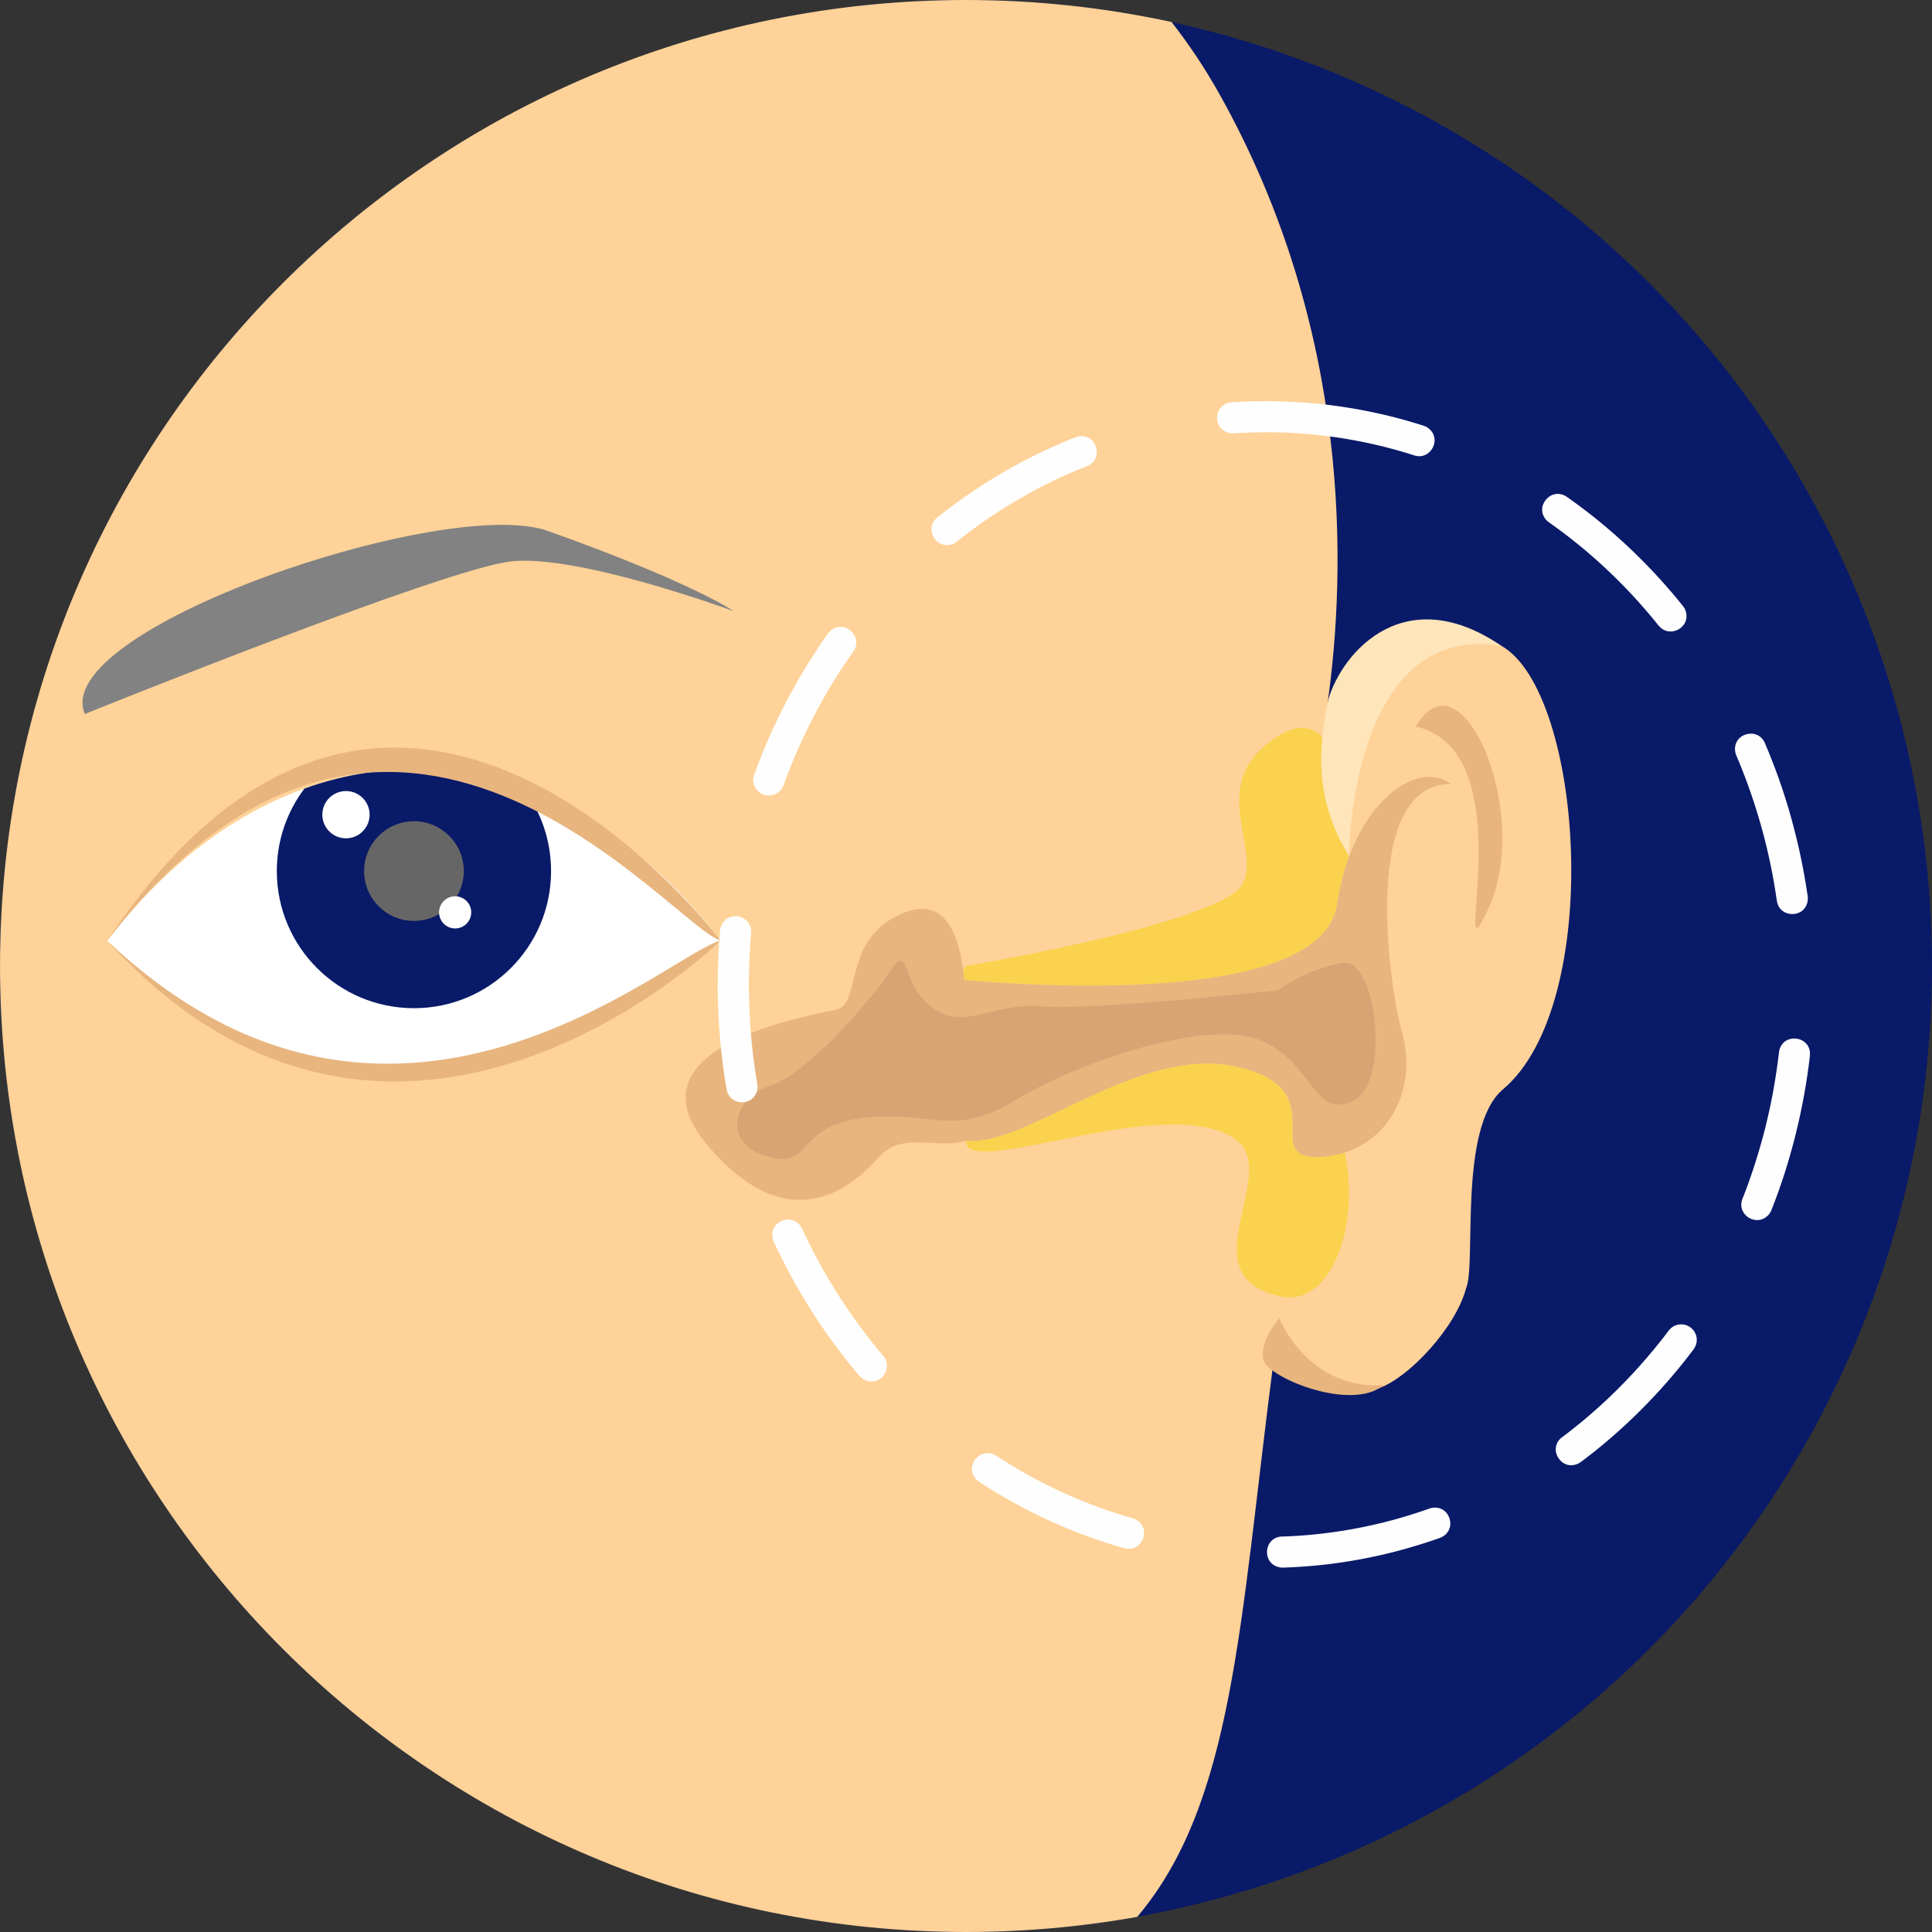 <?xml version="1.0"?>
<svg xmlns="http://www.w3.org/2000/svg" xmlns:xlink="http://www.w3.org/1999/xlink" version="1.1" id="Layer_1" x="0px" y="0px" viewBox="0 0 512 512" style="enable-background:new 0 0 512 512;" xml:space="preserve" width="512px" height="512px" class=""><rect x="0" y="0" width="512" height="512" fill="#333333" stroke="none"/><g><circle style="fill:#091A68" cx="256" cy="256" r="256" data-original="#21D0C3" class="active-path" data-old_color="#21D0C3"/><path style="fill:#FED298;" d="M301.384,507.986c25.528-30.188,27.154-77.761,35.879-145.362c6.521,3.681,20.433,8.101,28.337,5.201  c7.903-2.896,20.152-15.99,22.918-26.387c2.804-6.356-2.185-42.65,9.797-52.76c26.89-22.697,21.306-105.238-0.443-117.533  c-23.472-13.27-43.643,2.392-46.063,15.357c4.956-35.181,6.609-98.87-28.817-161.883c-3.705-6.586-7.889-12.85-12.513-18.789  C292.923,2.023,274.701,0,256.005,0c-141.386,0-256,114.615-256,256s114.614,256,256,256c15.487,0,30.655-1.376,45.384-4.009  L301.384,507.986z" data-original="#FED298" class=""/><path style="fill:#FAD24D;" d="M326.63,236.952C311.818,246.698,256,256,256,256l-0.763,1.136c0.111,0.914,0.19,1.793,0.25,2.605  c23.593,1.991,95.008,5.907,98.87-20.157c0.652-4.411,1.677-8.425,2.965-12.023v-0.005c0,0,1.339-44.852-18.582-32.507  c-21.883,13.561-0.245,34.091-12.11,41.897V236.952z" data-original="#FAD24D" class=""/><g>
	<path style="fill:#E8B57F;" d="M384.462,207.766c-9.057-6.855-26.189,5.385-30.105,31.819   c-3.861,26.059-75.277,22.147-98.87,20.157c-0.587-8.101-3.344-22.771-15.764-17.907c-16.891,6.609-11.136,24.11-17.99,25.699   c-6.855,1.594-56.169,9.547-34.631,35.491c21.537,25.943,38.424,12,45.768,3.677c6.175-6.997,15.112-2.06,23.187-4.378   c16.074,1.728,45.351-25.329,71.379-19.658c26.922,5.871,5.876,24.479,22.032,23.99c16.151-0.49,26.922-15.662,22.032-33.283   c-3.709-13.353-10.688-65.601,12.97-65.601L384.462,207.766z" data-original="#E8B57F"/>
	<path style="fill:#E8B57F;" d="M395.168,239.137c-12.623,28.04,10.323-39.73-19.953-46.599   C386.877,172.193,405.375,213.262,395.168,239.137z" data-original="#E8B57F"/>
</g><path style="fill:#FFFFFF;" d="M28.415,249.289c46.59-60.613,115.981-60.613,162.566,0  C140.812,295.057,71.309,294.595,28.415,249.289z" data-original="#FFFFFF" class=""/><path style="fill:#D9A473;" d="M338.699,262.41c0,0-49.846,5.491-62.617,4.287c-12.771-1.205-20.271,6.628-28.955,0.388  c-8.683-6.24-5.792-17.935-11.219-9.746c-5.427,8.189-22.078,27.288-31.851,30.41c-9.773,3.118-13.03,15.205-0.721,18.715  c12.304,3.51,7.238-7.797,24.973-10.138c17.736-2.341,24.092,5.445,40.641-4.684s50.936-21.823,65.051-15.977  c14.115,5.848,13.648,20.531,24.198,16.309c10.549-4.222,6.753-38.003-2.208-36.807c-8.961,1.201-17.288,7.238-17.288,7.238  L338.699,262.41z" data-original="#D9A473"/><path style="fill:#091A68" d="M138.72,208.976c4.591,6.083,7.316,13.657,7.316,21.87c0,20.069-16.267,36.336-36.336,36.336  s-36.34-16.267-36.34-36.336c0-8.212,2.725-15.787,7.316-21.87c19.057-6.845,38.983-6.85,58.04,0L138.72,208.976L138.72,208.976z" data-original="#21D0C3" class="active-path" data-old_color="#21D0C3"/><path style="fill:#666666;" d="M109.701,217.637c7.293,0,13.209,5.916,13.209,13.209c0,7.293-5.916,13.209-13.209,13.209  s-13.209-5.912-13.209-13.209C96.491,223.553,102.403,217.637,109.701,217.637z" data-original="#666666"/><g>
	<path style="fill:#FFFFFF;" d="M91.683,209.633c3.459,0,6.268,2.804,6.268,6.263c0,3.464-2.809,6.268-6.268,6.268   c-3.459,0-6.263-2.804-6.263-6.268C85.419,212.436,88.223,209.633,91.683,209.633z" data-original="#FFFFFF" class=""/>
	<path style="fill:#FFFFFF;" d="M120.619,237.52c2.355,0,4.263,1.907,4.263,4.263c0,2.355-1.907,4.268-4.263,4.268   c-2.355,0-4.263-1.912-4.263-4.268C116.356,239.427,118.264,237.52,120.619,237.52z" data-original="#FFFFFF" class=""/>
</g><path style="fill:#828282;" d="M145.136,140.688c38.751,13.815,49.199,21.233,49.199,21.233s-41.112-15.163-58.968-13.14  c-17.861,2.023-112.883,40.437-112.883,40.437c-9.621-22.452,95.78-58.109,122.656-48.525L145.136,140.688z" data-original="#828282" class=""/><path style="fill:#FAD24D;" d="M327.018,301.62c-18.568-12.212-71.739,11.358-70.962,0.698c16.074,1.728,45.351-25.33,71.379-19.658  c26.922,5.871,5.876,24.479,22.032,23.99c2.443-0.074,4.762-0.485,6.923-1.192c4.166,19.63-3.802,41.14-17.26,38.059  C314.035,337.77,340.357,310.396,327.018,301.62z" data-original="#FAD24D" class=""/><path style="fill:#E8B57F;" d="M339.064,349.364c0,0,7.377,19.241,28.244,17.713c-0.587,0.295-1.215,0.439-1.714,0.753  c-8.96,5.658-29.685-2.822-30.821-7.547c-1.169-4.872,4.287-10.914,4.287-10.914L339.064,349.364z" data-original="#E8B57F"/><path style="fill:#FFE5BA;" d="M397.87,171.14c-26.946-18.299-43.638,3.779-46.063,15.357c-3.468,16.577-1.473,28.632,5.681,40.373  C357.488,226.87,357.714,164.705,397.87,171.14z" data-original="#FFE5BA" class=""/><g>
	<path style="fill:#E8B57F;" d="M28.415,249.289c75.785-98.408,148.872-4.31,162.566,0   C190.982,249.289,104.989,134.171,28.415,249.289z" data-original="#E8B57F"/>
	<path style="fill:#E8B57F;" d="M28.415,249.289c75.785,71.771,148.872,3.141,162.566,0   C190.982,249.289,104.989,333.249,28.415,249.289z" data-original="#E8B57F"/>
</g><path style="fill:#FEFEFE;" d="M335.397,114.541h0.009h0.009h0.009h0.009h0.009h0.009l0.887,0.005l0.887,0.009l0.877,0.014  l0.882,0.023l0.882,0.028l0.877,0.032l0.877,0.037l0.873,0.046l0.873,0.051l0.873,0.056l0.873,0.06l0.868,0.069l0.863,0.074  l0.868,0.079l0.868,0.083l0.863,0.093l0.863,0.097l0.859,0.102l0.859,0.106l0.859,0.116l0.854,0.12l0.854,0.125l0.85,0.13  l0.85,0.134l0.845,0.143l0.845,0.148l0.845,0.153l0.84,0.157l0.84,0.162l0.836,0.167l0.836,0.176l0.84,0.18l0.831,0.185l0.831,0.19  l0.831,0.194l0.826,0.199l0.826,0.208l0.826,0.213l0.822,0.218l0.822,0.222l0.817,0.227l0.817,0.236l0.812,0.236l0.813,0.245  l0.808,0.25l0.808,0.255l0.295,0.097c4.577,1.455,7.695-4.965,3.173-7.584c-0.231-0.116-0.439-0.204-0.675-0.281l-0.295-0.097  l-0.863-0.267l-0.863-0.263l-0.863-0.258l-0.868-0.255l-0.868-0.25l-0.873-0.245l-0.873-0.236l-0.873-0.231l-0.877-0.227  l-0.877-0.218l-0.882-0.213l-0.882-0.208l-0.887-0.204l-0.887-0.194l-0.887-0.19l-0.891-0.185l-0.896-0.18l-0.891-0.176  l-0.896-0.167l-0.896-0.162l-0.9-0.157l-0.9-0.148l-0.905-0.143l-0.905-0.139l-0.905-0.134l-0.91-0.125l-0.91-0.12l-0.914-0.116  l-0.919-0.106l-0.914-0.102l-0.919-0.097l-0.919-0.088l-0.919-0.083l-0.924-0.079l-0.924-0.069l-0.924-0.065l-0.928-0.06  l-0.928-0.051l-0.933-0.046l-0.933-0.042l-0.933-0.037l-0.933-0.028l-0.933-0.023l-0.942-0.019l-0.937-0.009l-0.937-0.005  l-0.937,0.005l-0.937,0.009l-0.942,0.019l-0.933,0.023l-0.933,0.028l-0.933,0.037l-0.933,0.042l-0.933,0.046l-0.928,0.051  l-0.693,0.046c-4.836,0.42-5.275,7.298-0.304,8.203c0.314,0.028,0.536,0.046,0.859,0.032l0.638-0.042l0.873-0.051l0.873-0.046  l0.877-0.037l0.877-0.032l0.882-0.028l0.882-0.023l0.877-0.014l0.887-0.009l0.826-0.005L335.397,114.541z M288.059,123.539  c4.134-1.575,3.085-7.958-1.566-7.958c-0.573,0.028-0.951,0.088-1.487,0.295l-0.411,0.162l-0.831,0.332l-0.826,0.341l-0.826,0.346  l-0.822,0.351l-0.822,0.355l-0.817,0.36l-0.817,0.365l-0.812,0.369l-0.812,0.374l-0.808,0.383L275.595,120l-0.803,0.392  l-0.803,0.397l-0.799,0.402l-0.794,0.406l-0.794,0.411l-0.794,0.416l-0.785,0.42l-0.785,0.425l-0.78,0.429l-0.78,0.434l-0.775,0.439  l-0.776,0.443l-0.771,0.453l-0.767,0.453l-0.767,0.462l-0.763,0.466l-0.758,0.466l-0.758,0.471l-0.753,0.48l-0.753,0.485  l-0.744,0.485l-0.749,0.49l-0.744,0.499l-0.739,0.499l-0.735,0.503l-0.73,0.508l-0.73,0.517l-0.726,0.522l-0.721,0.522l-0.721,0.527  l-0.716,0.536l-0.716,0.536l-0.707,0.54l-0.707,0.545l-0.707,0.55l-0.702,0.554l-0.056,0.042c-3.376,2.624-0.826,8.47,3.926,7.117  c0.485-0.171,0.859-0.383,1.261-0.698l0.014-0.009l0.661-0.527l0.661-0.522l0.67-0.517l0.67-0.513l0.67-0.508l0.675-0.503  l0.679-0.499l0.684-0.494l0.684-0.49l0.689-0.485l0.693-0.485l0.693-0.476l0.698-0.471l0.698-0.466l0.702-0.462l0.707-0.462  l0.707-0.457l0.712-0.448l0.712-0.448l0.716-0.443l0.716-0.439l0.721-0.429l0.726-0.429l0.726-0.425l0.73-0.42l0.73-0.416  l0.735-0.411l0.735-0.406l0.744-0.402l0.744-0.397l0.739-0.388l0.749-0.388l0.753-0.383l0.753-0.378l0.753-0.374l0.758-0.369  l0.763-0.365l0.763-0.36l0.763-0.355l0.767-0.346l0.767-0.341l0.771-0.341l0.772-0.332l0.775-0.328l0.776-0.323l0.78-0.318  l0.78-0.314l0.411-0.162L288.059,123.539z M226.167,172.636c2.849-4.162-2.776-8.804-6.323-5.256  c-0.167,0.176-0.291,0.328-0.434,0.527l-0.42,0.596l-0.517,0.744l-0.517,0.749l-0.513,0.753l-0.508,0.758l-0.503,0.758l-0.499,0.763  l-0.494,0.767l-0.49,0.767l-0.485,0.771l-0.48,0.775l-0.476,0.775l-0.476,0.785l-0.471,0.785l-0.466,0.789l-0.462,0.789  l-0.457,0.794l-0.453,0.799l-0.448,0.799l-0.443,0.803l-0.439,0.808l-0.434,0.812l-0.429,0.812l-0.425,0.817l-0.42,0.817  l-0.415,0.822l-0.411,0.826l-0.406,0.831l-0.402,0.826l-0.397,0.831l-0.392,0.836l-0.388,0.84l-0.383,0.84l-0.378,0.845l-0.374,0.85  l-0.369,0.85l-0.365,0.85l-0.36,0.859l-0.355,0.859l-0.351,0.863l-0.346,0.868l-0.341,0.868l-0.337,0.873l-0.332,0.873l-0.328,0.873  l-0.323,0.877l-0.065,0.18c-1.446,3.797,3.247,7.418,6.753,4.35c0.485-0.485,0.767-0.928,1.021-1.584l0.046-0.13l0.304-0.831  l0.309-0.831l0.314-0.826l0.318-0.822l0.323-0.822l0.328-0.817l0.332-0.817l0.337-0.817l0.341-0.812l0.346-0.812l0.351-0.808  l0.355-0.803l0.36-0.803l0.365-0.799l0.369-0.794l0.374-0.794l0.378-0.789l0.383-0.789l0.383-0.785l0.388-0.78l0.392-0.78  l0.397-0.775l0.406-0.775l0.406-0.771l0.411-0.766l0.416-0.763l0.42-0.763l0.425-0.763l0.429-0.758l0.434-0.753l0.434-0.753  l0.439-0.749l0.443-0.744l0.448-0.739l0.453-0.739l0.457-0.735l0.462-0.73l0.466-0.73l0.471-0.726l0.476-0.726l0.476-0.721  l0.48-0.712l0.485-0.712l0.49-0.712l0.494-0.707l0.42-0.596L226.167,172.636z M199.046,247.257c0.402-4.605-6.138-6.379-7.99-1.751  c-0.125,0.355-0.199,0.689-0.231,1.062l-0.042,0.499l-0.079,0.979l-0.074,0.979l-0.069,0.979l-0.06,0.979l-0.056,0.984l-0.051,0.984  l-0.046,0.988l-0.037,0.988l-0.032,0.988l-0.028,0.993l-0.019,0.993l-0.014,0.993l-0.009,0.998l-0.005,0.998l0.005,0.998  l0.009,0.998l0.014,0.993l0.019,0.993l0.028,0.993l0.032,0.988l0.037,0.988l0.046,0.988l0.051,0.984l0.056,0.984l0.06,0.979  l0.069,0.979l0.074,0.979l0.079,0.979l0.083,0.974l0.088,0.974l0.097,0.974l0.102,0.97l0.106,0.97l0.116,0.965l0.116,0.965  l0.125,0.965l0.13,0.956l0.134,0.961l0.143,0.956l0.148,0.956l0.153,0.951l0.157,0.951l0.088,0.513  c0.763,4.199,6.568,4.647,7.967,0.638c0.208-0.702,0.295-1.307,0.162-2.046l-0.079-0.466l-0.148-0.9l-0.143-0.91l-0.139-0.91  l-0.134-0.905l-0.13-0.91l-0.125-0.914l-0.12-0.914l-0.111-0.914l-0.106-0.919l-0.102-0.919l-0.097-0.924l-0.093-0.924l-0.083-0.928  l-0.079-0.928l-0.074-0.928l-0.069-0.928l-0.065-0.933l-0.06-0.933l-0.051-0.933l-0.046-0.937l-0.042-0.937l-0.037-0.937  l-0.032-0.942l-0.023-0.942l-0.019-0.942l-0.014-0.947l-0.009-0.947l-0.005-0.947l0.005-0.947l0.009-0.947l0.014-0.947l0.019-0.942  l0.023-0.942l0.032-0.942l0.037-0.937l0.042-0.937l0.046-0.937l0.051-0.933l0.06-0.933l0.065-0.933l0.069-0.928l0.074-0.928  l0.042-0.499L199.046,247.257z M212.528,325.577c-2.434-4.872-9.639-1.552-7.477,3.487l0.213,0.457l0.392,0.836l0.397,0.831  l0.402,0.826l0.406,0.831l0.411,0.826l0.416,0.822l0.42,0.817l0.425,0.817l0.429,0.813l0.434,0.812l0.439,0.808l0.443,0.803  l0.448,0.799l0.453,0.799l0.457,0.794l0.462,0.789l0.466,0.789l0.471,0.785l0.476,0.785l0.476,0.775l0.48,0.775l0.485,0.772  l0.49,0.767l0.494,0.767l0.499,0.763l0.503,0.758l0.508,0.758l0.513,0.753l0.517,0.749l0.517,0.744l0.527,0.744l0.531,0.739  l0.531,0.735l0.536,0.73l0.54,0.73l0.545,0.726l0.545,0.721l0.55,0.716l0.559,0.716l0.559,0.712l0.564,0.707l0.568,0.702  l0.573,0.702l0.577,0.698l0.582,0.693l0.508,0.601c2.259,2.559,6.328,1.575,7.154-1.737c0.295-1.243-0.028-2.651-0.877-3.617  l-0.476-0.559l-0.55-0.656l-0.545-0.656l-0.54-0.661l-0.536-0.665l-0.536-0.67l-0.531-0.67l-0.522-0.675l-0.522-0.679l-0.517-0.684  l-0.517-0.689l-0.508-0.689l-0.508-0.693l-0.503-0.698l-0.499-0.698l-0.494-0.702l-0.494-0.707l-0.49-0.712l-0.485-0.712  l-0.48-0.712L223.337,345l-0.476-0.726l-0.471-0.726l-0.466-0.73l-0.462-0.73l-0.457-0.735l-0.453-0.739l-0.448-0.739l-0.443-0.744  l-0.439-0.749l-0.434-0.753l-0.434-0.753l-0.429-0.758l-0.425-0.763l-0.42-0.763l-0.416-0.763l-0.411-0.767l-0.406-0.772  l-0.406-0.775l-0.397-0.776l-0.392-0.78l-0.388-0.78l-0.383-0.785l-0.383-0.789l-0.378-0.789l-0.374-0.794l-0.213-0.457  L212.528,325.577L212.528,325.577z M263.958,385.769c-4.189-2.647-8.632,2.909-5.122,6.42c0.199,0.185,0.402,0.355,0.633,0.503  l0.564,0.365l0.753,0.485l0.753,0.48l0.758,0.471l0.758,0.466l0.763,0.466l0.767,0.462l0.767,0.453l0.771,0.453l0.776,0.443  l0.775,0.439l0.78,0.434l0.78,0.429l0.785,0.425l0.785,0.42l0.794,0.416l0.794,0.411l0.794,0.406l0.799,0.402l0.803,0.397  l0.803,0.392l0.803,0.383l0.808,0.383l0.812,0.374l0.812,0.369l0.817,0.365l0.817,0.36l0.822,0.355l0.822,0.351l0.826,0.346  l0.826,0.341l0.831,0.332l0.836,0.328l0.836,0.323l0.84,0.318l0.84,0.314l0.84,0.304l0.845,0.304l0.85,0.295l0.845,0.291  l0.854,0.286l0.854,0.277l0.859,0.277l0.863,0.267l0.863,0.263l0.863,0.259l0.868,0.254l0.61,0.176  c4.54,1.238,7.275-4.827,3.39-7.418c-0.383-0.236-0.721-0.406-1.15-0.527l-0.559-0.162l-0.812-0.236l-0.812-0.245l-0.808-0.25  l-0.808-0.255l-0.808-0.259l-0.803-0.263l-0.799-0.267l-0.803-0.277l-0.799-0.277l-0.794-0.286l-0.794-0.291l-0.789-0.295  l-0.789-0.3l-0.785-0.304l-0.785-0.309l-0.78-0.314l-0.78-0.318l-0.775-0.323l-0.775-0.328l-0.772-0.332l-0.772-0.341l-0.767-0.341  l-0.767-0.346l-0.763-0.355l-0.763-0.36l-0.763-0.365l-0.758-0.369l-0.753-0.374l-0.753-0.378l-0.753-0.383l-0.749-0.388  l-0.739-0.388l-0.744-0.397l-0.744-0.402l-0.735-0.406l-0.735-0.411l-0.73-0.416l-0.73-0.42l-0.726-0.425l-0.726-0.429l-0.721-0.429  l-0.716-0.439l-0.716-0.443l-0.712-0.448l-0.712-0.448l-0.707-0.457l-0.564-0.365L263.958,385.769z M339.733,407.187  c-5.094,0.222-5.436,7.76-0.093,8.245l0.369,0.005l0.134-0.005l0.933-0.037l0.933-0.042l0.933-0.046l0.928-0.051l0.928-0.06  l0.924-0.065l0.924-0.069l0.924-0.079l0.919-0.083l0.919-0.088l0.919-0.097l0.914-0.102l0.919-0.106l0.914-0.116l0.91-0.12  l0.91-0.125l0.905-0.134l0.905-0.139l0.905-0.143l0.9-0.148l0.9-0.157l0.896-0.162l0.896-0.167l0.891-0.176l0.896-0.18l0.891-0.185  l0.887-0.19l0.887-0.194l0.887-0.204l0.882-0.208l0.882-0.213l0.877-0.217l0.877-0.227l0.873-0.231l0.873-0.236l0.873-0.245  l0.868-0.25l0.868-0.255l0.863-0.259l0.863-0.263l0.863-0.267l0.859-0.277l0.854-0.277l0.854-0.286l0.845-0.291l0.85-0.295  l0.369-0.134c4.748-1.805,2.795-8.836-2.222-7.926c-0.199,0.046-0.388,0.093-0.582,0.162l-0.318,0.116l-0.799,0.277l-0.803,0.277  l-0.799,0.267l-0.803,0.263l-0.808,0.259l-0.808,0.254l-0.808,0.25l-0.812,0.245l-0.813,0.236l-0.817,0.236l-0.817,0.227  l-0.822,0.222l-0.822,0.217l-0.826,0.213l-0.826,0.208l-0.826,0.199l-0.831,0.194l-0.831,0.19l-0.831,0.185l-0.84,0.18l-0.836,0.176  l-0.836,0.167l-0.84,0.162l-0.84,0.157l-0.845,0.153l-0.845,0.148l-0.845,0.143l-0.85,0.134l-0.85,0.13l-0.854,0.125l-0.854,0.12  l-0.859,0.116l-0.859,0.106l-0.859,0.102l-0.863,0.097l-0.863,0.093l-0.868,0.083l-0.868,0.079l-0.863,0.074l-0.868,0.069  l-0.873,0.06l-0.873,0.056l-0.873,0.051l-0.873,0.046l-0.877,0.037l-0.877,0.032l-0.135,0.003L339.733,407.187z M413.962,380.859  c-4.088,3.178,0.065,9.464,4.642,6.813l0.304-0.208l0.028-0.019l0.716-0.536l0.707-0.54l0.707-0.545l0.707-0.55l0.702-0.554  l0.698-0.559l0.693-0.564l0.689-0.568l0.689-0.573l0.684-0.577l0.679-0.582l0.675-0.587l0.675-0.587l0.67-0.596l0.67-0.601  l0.661-0.601l0.661-0.605l0.656-0.61l0.652-0.615l0.651-0.619l0.647-0.624l0.642-0.628l0.642-0.633l0.633-0.633l0.633-0.638  l0.633-0.647l0.624-0.647l0.619-0.647l0.619-0.656l0.615-0.661l0.61-0.661l0.605-0.665l0.605-0.67l0.601-0.675l0.591-0.675  l0.591-0.679l0.587-0.684l0.582-0.689l0.582-0.693l0.577-0.698l0.573-0.702l0.568-0.702l0.564-0.707l0.559-0.712l0.559-0.716  l0.55-0.716l0.545-0.721l0.106-0.143c2.291-3.173-0.517-7.372-4.36-6.457c-0.974,0.291-1.626,0.712-2.254,1.52l-0.083,0.106  l-0.517,0.684l-0.522,0.679l-0.522,0.675l-0.531,0.67l-0.536,0.67l-0.536,0.665l-0.54,0.661l-0.545,0.656l-0.55,0.656l-0.55,0.652  l-0.554,0.647l-0.559,0.647l-0.564,0.642l-0.564,0.638l-0.568,0.633l-0.577,0.633l-0.577,0.628l-0.577,0.619l-0.582,0.619  l-0.587,0.614l-0.591,0.615l-0.591,0.605l-0.601,0.605l-0.601,0.601l-0.601,0.596l-0.605,0.591l-0.61,0.587l-0.615,0.587  l-0.619,0.582l-0.619,0.577l-0.624,0.573l-0.628,0.573l-0.628,0.564l-0.633,0.559l-0.638,0.559l-0.642,0.554l-0.642,0.55  l-0.647,0.545l-0.647,0.54l-0.652,0.536l-0.656,0.531l-0.656,0.527l-0.661,0.527l-0.661,0.522l-0.67,0.517l-0.67,0.513l-0.67,0.508  l-0.028,0.018L413.962,380.859z M461.757,317.702c-1.635,4.291,3.884,7.723,7.02,4.134c0.277-0.365,0.494-0.689,0.665-1.136  l0.222-0.568l0.337-0.873l0.332-0.873l0.328-0.873l0.323-0.877l0.318-0.882l0.309-0.882l0.304-0.882l0.304-0.887l0.3-0.891  l0.291-0.896l0.286-0.891l0.281-0.896l0.277-0.9l0.272-0.905l0.263-0.905l0.263-0.91l0.258-0.91l0.25-0.914l0.245-0.914l0.241-0.919  l0.236-0.919l0.231-0.919l0.227-0.924l0.222-0.928l0.217-0.928l0.208-0.928l0.204-0.933l0.199-0.933l0.194-0.937l0.19-0.937  l0.185-0.942l0.18-0.942l0.176-0.942l0.167-0.947l0.162-0.947l0.157-0.951l0.153-0.951l0.148-0.956l0.143-0.956l0.134-0.961  l0.13-0.956l0.125-0.965l0.116-0.965l0.097-0.812c0.494-5.431-7.459-6.342-8.198-0.928l-0.088,0.763l-0.111,0.914l-0.12,0.914  l-0.125,0.914l-0.13,0.91l-0.134,0.905l-0.139,0.91l-0.143,0.91l-0.148,0.9l-0.153,0.9l-0.157,0.9l-0.162,0.896l-0.167,0.896  l-0.176,0.891l-0.18,0.891l-0.185,0.891l-0.19,0.887l-0.194,0.882l-0.199,0.882l-0.204,0.882l-0.208,0.877l-0.213,0.877  l-0.222,0.877l-0.222,0.873l-0.231,0.868l-0.236,0.868l-0.241,0.868l-0.245,0.863l-0.25,0.863l-0.255,0.859l-0.258,0.854  l-0.263,0.854l-0.267,0.854l-0.272,0.854l-0.277,0.845l-0.281,0.84l-0.286,0.845l-0.291,0.84L463.535,313l-0.3,0.831l-0.304,0.831  l-0.309,0.831l-0.314,0.826l-0.318,0.822l-0.222,0.568L461.757,317.702z M470.893,238.726c0.656,4.799,7.972,4.744,8.212-0.545  c0-0.217-0.014-0.415-0.042-0.628l-0.023-0.157l-0.143-0.956l-0.148-0.956l-0.153-0.951l-0.157-0.951l-0.162-0.947l-0.167-0.947  l-0.176-0.942l-0.18-0.942l-0.185-0.942l-0.19-0.937l-0.194-0.937l-0.199-0.933l-0.204-0.933l-0.208-0.928l-0.218-0.928  l-0.222-0.928l-0.227-0.924l-0.231-0.919l-0.236-0.919l-0.241-0.919l-0.245-0.914l-0.25-0.914l-0.258-0.91l-0.263-0.91l-0.263-0.905  l-0.272-0.905l-0.277-0.9l-0.281-0.896l-0.286-0.891l-0.291-0.896l-0.3-0.891l-0.304-0.887l-0.304-0.882l-0.309-0.882l-0.318-0.882  l-0.323-0.877l-0.328-0.873l-0.332-0.873l-0.337-0.873l-0.341-0.868l-0.346-0.868l-0.351-0.863l-0.355-0.859l-0.36-0.859  l-0.204-0.476c-1.93-4.498-8.942-2.443-7.783,2.67c0.06,0.208,0.12,0.392,0.204,0.596l0.185,0.434l0.341,0.812l0.337,0.817  l0.332,0.817l0.328,0.817l0.323,0.822l0.318,0.822l0.314,0.826l0.309,0.831l0.304,0.831l0.3,0.831l0.295,0.836l0.291,0.84  l0.286,0.845l0.281,0.84l0.277,0.845l0.272,0.854l0.267,0.854l0.263,0.854l0.258,0.854l0.255,0.859l0.25,0.863l0.245,0.863  l0.241,0.868l0.236,0.868l0.231,0.868l0.222,0.873l0.222,0.877l0.213,0.877l0.208,0.877l0.204,0.882l0.199,0.882l0.194,0.882  l0.19,0.887l0.185,0.891l0.181,0.891l0.176,0.891l0.167,0.896l0.162,0.896l0.157,0.9l0.153,0.9l0.148,0.9l0.143,0.91l0.139,0.91  l0.134,0.905l0.023,0.157L470.893,238.726z M439.591,165.8c2.744,3.529,8.688,0.559,7.076-4.041  c-0.176-0.434-0.355-0.753-0.642-1.118l-0.088-0.111l-0.568-0.702l-0.573-0.702l-0.577-0.698l-0.582-0.693l-0.582-0.689  l-0.587-0.684l-0.591-0.679l-0.591-0.675l-0.601-0.675l-0.605-0.67l-0.605-0.665l-0.61-0.661l-0.614-0.661l-0.619-0.656  l-0.619-0.647l-0.624-0.647l-0.633-0.647l-0.633-0.638l-0.633-0.633l-0.642-0.633l-0.642-0.628l-0.647-0.624l-0.652-0.619  l-0.651-0.614l-0.656-0.61l-0.661-0.605l-0.661-0.601l-0.67-0.601l-0.67-0.596l-0.675-0.587l-0.675-0.587l-0.679-0.582l-0.684-0.577  l-0.689-0.573l-0.689-0.568l-0.693-0.564l-0.698-0.559l-0.702-0.554l-0.707-0.55l-0.707-0.545l-0.707-0.54l-0.716-0.536  l-0.716-0.536l-0.721-0.527l-0.721-0.522l-0.726-0.522l-0.73-0.517l-0.116-0.079c-4.051-2.772-8.739,2.61-5.317,6.259  c0.199,0.199,0.388,0.365,0.619,0.522l0.074,0.051l0.689,0.485l0.684,0.49l0.684,0.494l0.679,0.499l0.675,0.503l0.67,0.508  l0.67,0.513l0.67,0.517l0.661,0.522l0.661,0.527l0.656,0.527l0.656,0.531l0.651,0.536l0.647,0.54l0.647,0.545l0.642,0.55  l0.642,0.554l0.638,0.559l0.633,0.559l0.628,0.564l0.628,0.573l0.624,0.573l0.619,0.577l0.619,0.582l0.614,0.587l0.61,0.587  l0.605,0.591l0.601,0.596l0.601,0.601l0.601,0.605l0.591,0.605l0.591,0.615l0.587,0.614l0.582,0.619l0.577,0.619l0.577,0.628  l0.577,0.633l0.568,0.633l0.564,0.638l0.564,0.642l0.559,0.647l0.554,0.647l0.55,0.652l0.55,0.656l0.545,0.656l0.54,0.661  l0.536,0.665l0.088,0.111L439.591,165.8z" data-original="#FEFEFE" class=""/></g> </svg>
